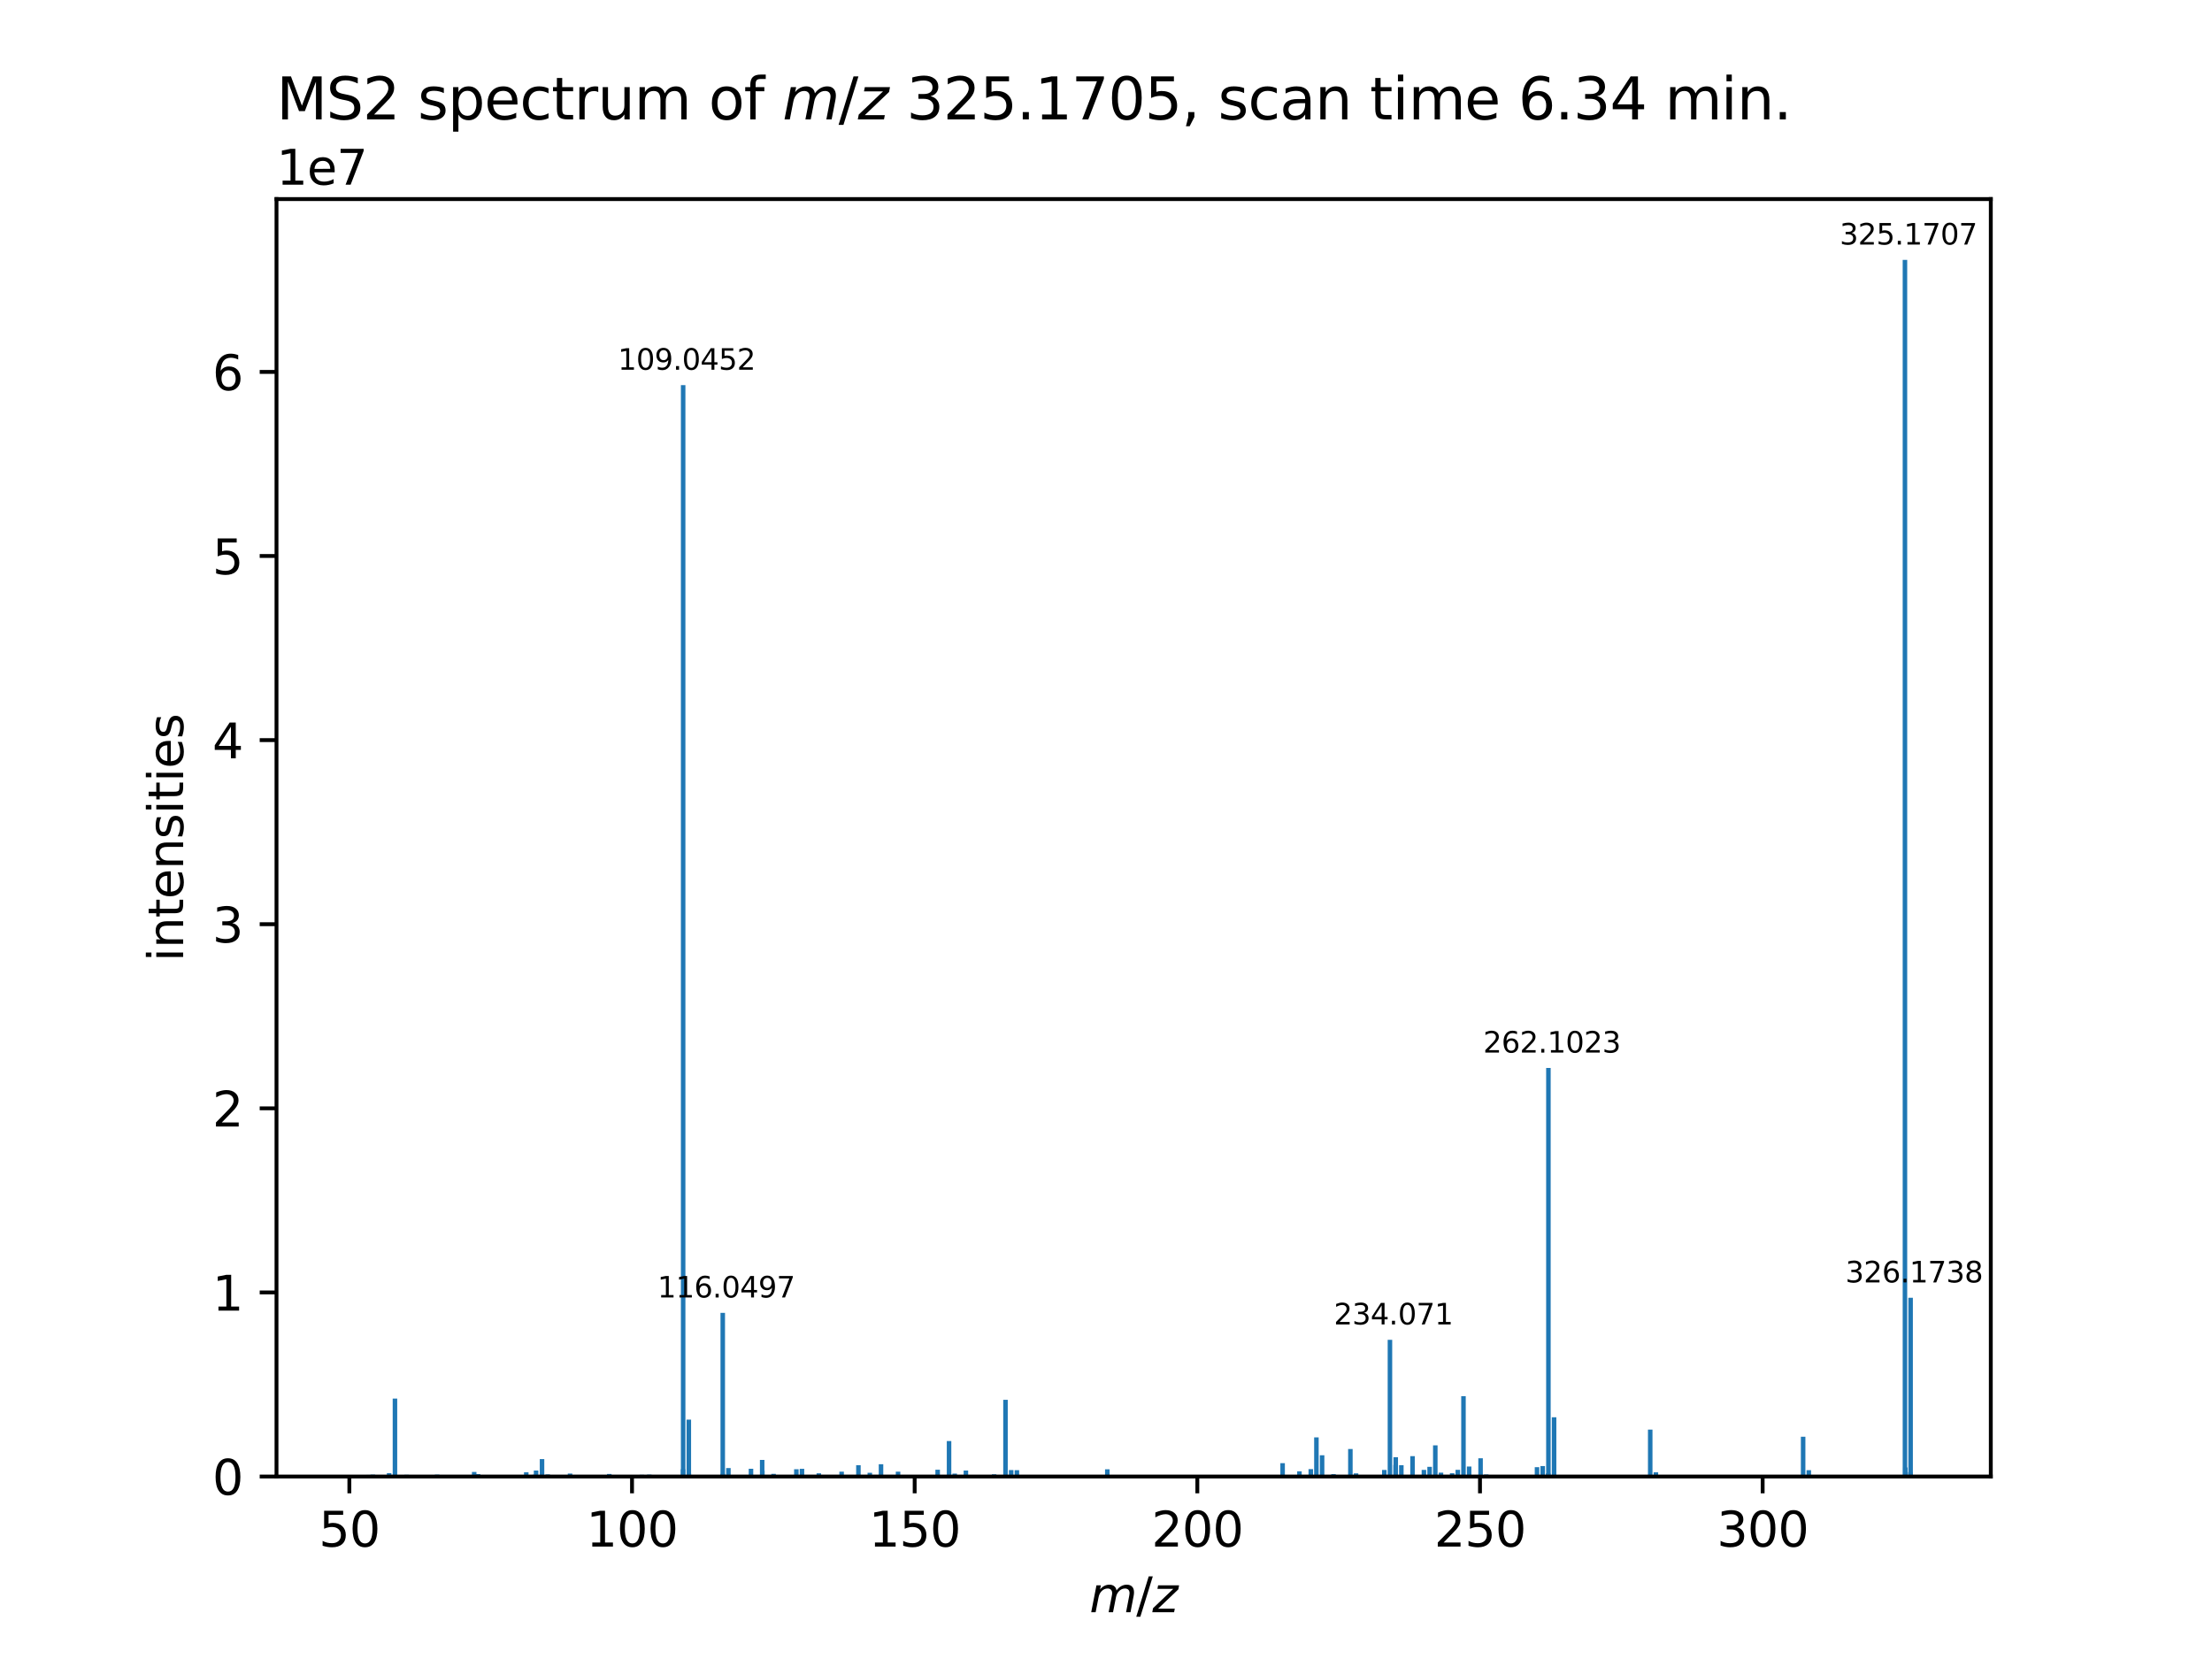 <?xml version="1.0" encoding="utf-8" standalone="no"?>
<!DOCTYPE svg PUBLIC "-//W3C//DTD SVG 1.1//EN"
  "http://www.w3.org/Graphics/SVG/1.1/DTD/svg11.dtd">
<svg xmlns:xlink="http://www.w3.org/1999/xlink" width="460.8pt" height="345.6pt" viewBox="0 0 460.8 345.6" xmlns="http://www.w3.org/2000/svg" version="1.1">
 <defs>
  <style type="text/css">*{stroke-linejoin: round; stroke-linecap: butt}</style>
 </defs>
 <g id="figure_1">
  <g id="patch_1">
   <path d="M 0 345.6 
L 460.8 345.6 
L 460.8 0 
L 0 0 
z
" style="fill: #ffffff"/>
  </g>
  <g id="axes_1">
   <g id="patch_2">
    <path d="M 57.6 307.584 
L 414.72 307.584 
L 414.72 41.472 
L 57.6 41.472 
z
" style="fill: #ffffff"/>
   </g>
   <g id="patch_3">
    <path d="M 73.833 307.584 
L 74.775 307.584 
L 74.775 307.288 
L 73.833 307.288 
z
" clip-path="url(#p35c9cd142b)" style="fill: #1f77b4"/>
   </g>
   <g id="patch_4">
    <path d="M 76.33 307.584 
L 77.272 307.584 
L 77.272 307.25 
L 76.33 307.25 
z
" clip-path="url(#p35c9cd142b)" style="fill: #1f77b4"/>
   </g>
   <g id="patch_5">
    <path d="M 77.2 307.584 
L 78.142 307.584 
L 78.142 307.191 
L 77.2 307.191 
z
" clip-path="url(#p35c9cd142b)" style="fill: #1f77b4"/>
   </g>
   <g id="patch_6">
    <path d="M 80.591 307.584 
L 81.533 307.584 
L 81.533 306.883 
L 80.591 306.883 
z
" clip-path="url(#p35c9cd142b)" style="fill: #1f77b4"/>
   </g>
   <g id="patch_7">
    <path d="M 81.806 307.584 
L 82.748 307.584 
L 82.748 291.343 
L 81.806 291.343 
z
" clip-path="url(#p35c9cd142b)" style="fill: #1f77b4"/>
   </g>
   <g id="patch_8">
    <path d="M 84.224 307.584 
L 85.166 307.584 
L 85.166 307.224 
L 84.224 307.224 
z
" clip-path="url(#p35c9cd142b)" style="fill: #1f77b4"/>
   </g>
   <g id="patch_9">
    <path d="M 90.59 307.584 
L 91.532 307.584 
L 91.532 307.191 
L 90.59 307.191 
z
" clip-path="url(#p35c9cd142b)" style="fill: #1f77b4"/>
   </g>
   <g id="patch_10">
    <path d="M 98.311 307.584 
L 99.253 307.584 
L 99.253 306.629 
L 98.311 306.629 
z
" clip-path="url(#p35c9cd142b)" style="fill: #1f77b4"/>
   </g>
   <g id="patch_11">
    <path d="M 99.125 307.584 
L 100.067 307.584 
L 100.067 307.083 
L 99.125 307.083 
z
" clip-path="url(#p35c9cd142b)" style="fill: #1f77b4"/>
   </g>
   <g id="patch_12">
    <path d="M 109.158 307.584 
L 110.1 307.584 
L 110.1 306.698 
L 109.158 306.698 
z
" clip-path="url(#p35c9cd142b)" style="fill: #1f77b4"/>
   </g>
   <g id="patch_13">
    <path d="M 110.925 307.584 
L 111.867 307.584 
L 111.867 307.21 
L 110.925 307.21 
z
" clip-path="url(#p35c9cd142b)" style="fill: #1f77b4"/>
   </g>
   <g id="patch_14">
    <path d="M 111.204 307.584 
L 112.147 307.584 
L 112.147 306.342 
L 111.204 306.342 
z
" clip-path="url(#p35c9cd142b)" style="fill: #1f77b4"/>
   </g>
   <g id="patch_15">
    <path d="M 112.443 307.584 
L 113.385 307.584 
L 113.385 303.952 
L 112.443 303.952 
z
" clip-path="url(#p35c9cd142b)" style="fill: #1f77b4"/>
   </g>
   <g id="patch_16">
    <path d="M 113.63 307.584 
L 114.572 307.584 
L 114.572 307.153 
L 113.63 307.153 
z
" clip-path="url(#p35c9cd142b)" style="fill: #1f77b4"/>
   </g>
   <g id="patch_17">
    <path d="M 118.281 307.584 
L 119.224 307.584 
L 119.224 306.961 
L 118.281 306.961 
z
" clip-path="url(#p35c9cd142b)" style="fill: #1f77b4"/>
   </g>
   <g id="patch_18">
    <path d="M 126.451 307.584 
L 127.393 307.584 
L 127.393 307.057 
L 126.451 307.057 
z
" clip-path="url(#p35c9cd142b)" style="fill: #1f77b4"/>
   </g>
   <g id="patch_19">
    <path d="M 133.243 307.584 
L 134.185 307.584 
L 134.185 307.223 
L 133.243 307.223 
z
" clip-path="url(#p35c9cd142b)" style="fill: #1f77b4"/>
   </g>
   <g id="patch_20">
    <path d="M 134.787 307.584 
L 135.729 307.584 
L 135.729 307.186 
L 134.787 307.186 
z
" clip-path="url(#p35c9cd142b)" style="fill: #1f77b4"/>
   </g>
   <g id="patch_21">
    <path d="M 141.823 307.584 
L 142.765 307.584 
L 142.765 306.063 
L 141.823 306.063 
z
" clip-path="url(#p35c9cd142b)" style="fill: #1f77b4"/>
   </g>
   <g id="patch_22">
    <path d="M 141.842 307.584 
L 142.784 307.584 
L 142.784 80.226 
L 141.842 80.226 
z
" clip-path="url(#p35c9cd142b)" style="fill: #1f77b4"/>
   </g>
   <g id="patch_23">
    <path d="M 143.023 307.584 
L 143.965 307.584 
L 143.965 295.736 
L 143.023 295.736 
z
" clip-path="url(#p35c9cd142b)" style="fill: #1f77b4"/>
   </g>
   <g id="patch_24">
    <path d="M 143.032 307.584 
L 143.974 307.584 
L 143.974 306.95 
L 143.032 306.95 
z
" clip-path="url(#p35c9cd142b)" style="fill: #1f77b4"/>
   </g>
   <g id="patch_25">
    <path d="M 150.091 307.584 
L 151.033 307.584 
L 151.033 273.493 
L 150.091 273.493 
z
" clip-path="url(#p35c9cd142b)" style="fill: #1f77b4"/>
   </g>
   <g id="patch_26">
    <path d="M 150.101 307.584 
L 151.043 307.584 
L 151.043 307.019 
L 150.101 307.019 
z
" clip-path="url(#p35c9cd142b)" style="fill: #1f77b4"/>
   </g>
   <g id="patch_27">
    <path d="M 151.272 307.584 
L 152.214 307.584 
L 152.214 305.821 
L 151.272 305.821 
z
" clip-path="url(#p35c9cd142b)" style="fill: #1f77b4"/>
   </g>
   <g id="patch_28">
    <path d="M 155.973 307.584 
L 156.916 307.584 
L 156.916 305.971 
L 155.973 305.971 
z
" clip-path="url(#p35c9cd142b)" style="fill: #1f77b4"/>
   </g>
   <g id="patch_29">
    <path d="M 158.304 307.584 
L 159.246 307.584 
L 159.246 304.133 
L 158.304 304.133 
z
" clip-path="url(#p35c9cd142b)" style="fill: #1f77b4"/>
   </g>
   <g id="patch_30">
    <path d="M 158.347 307.584 
L 159.289 307.584 
L 159.289 306.381 
L 158.347 306.381 
z
" clip-path="url(#p35c9cd142b)" style="fill: #1f77b4"/>
   </g>
   <g id="patch_31">
    <path d="M 160.678 307.584 
L 161.62 307.584 
L 161.62 307.024 
L 160.678 307.024 
z
" clip-path="url(#p35c9cd142b)" style="fill: #1f77b4"/>
   </g>
   <g id="patch_32">
    <path d="M 165.424 307.584 
L 166.366 307.584 
L 166.366 306.071 
L 165.424 306.071 
z
" clip-path="url(#p35c9cd142b)" style="fill: #1f77b4"/>
   </g>
   <g id="patch_33">
    <path d="M 166.596 307.584 
L 167.538 307.584 
L 167.538 305.986 
L 166.596 305.986 
z
" clip-path="url(#p35c9cd142b)" style="fill: #1f77b4"/>
   </g>
   <g id="patch_34">
    <path d="M 170.105 307.584 
L 171.047 307.584 
L 171.047 306.92 
L 170.105 306.92 
z
" clip-path="url(#p35c9cd142b)" style="fill: #1f77b4"/>
   </g>
   <g id="patch_35">
    <path d="M 174.853 307.584 
L 175.795 307.584 
L 175.795 306.573 
L 174.853 306.573 
z
" clip-path="url(#p35c9cd142b)" style="fill: #1f77b4"/>
   </g>
   <g id="patch_36">
    <path d="M 178.354 307.584 
L 179.296 307.584 
L 179.296 305.229 
L 178.354 305.229 
z
" clip-path="url(#p35c9cd142b)" style="fill: #1f77b4"/>
   </g>
   <g id="patch_37">
    <path d="M 180.728 307.584 
L 181.67 307.584 
L 181.67 306.802 
L 180.728 306.802 
z
" clip-path="url(#p35c9cd142b)" style="fill: #1f77b4"/>
   </g>
   <g id="patch_38">
    <path d="M 183.059 307.584 
L 184.001 307.584 
L 184.001 305.019 
L 183.059 305.019 
z
" clip-path="url(#p35c9cd142b)" style="fill: #1f77b4"/>
   </g>
   <g id="patch_39">
    <path d="M 186.61 307.584 
L 187.552 307.584 
L 187.552 306.578 
L 186.61 306.578 
z
" clip-path="url(#p35c9cd142b)" style="fill: #1f77b4"/>
   </g>
   <g id="patch_40">
    <path d="M 194.86 307.584 
L 195.802 307.584 
L 195.802 306.172 
L 194.86 306.172 
z
" clip-path="url(#p35c9cd142b)" style="fill: #1f77b4"/>
   </g>
   <g id="patch_41">
    <path d="M 197.233 307.584 
L 198.176 307.584 
L 198.176 300.2 
L 197.233 300.2 
z
" clip-path="url(#p35c9cd142b)" style="fill: #1f77b4"/>
   </g>
   <g id="patch_42">
    <path d="M 198.415 307.584 
L 199.357 307.584 
L 199.357 306.984 
L 198.415 306.984 
z
" clip-path="url(#p35c9cd142b)" style="fill: #1f77b4"/>
   </g>
   <g id="patch_43">
    <path d="M 200.743 307.584 
L 201.685 307.584 
L 201.685 306.343 
L 200.743 306.343 
z
" clip-path="url(#p35c9cd142b)" style="fill: #1f77b4"/>
   </g>
   <g id="patch_44">
    <path d="M 206.621 307.584 
L 207.563 307.584 
L 207.563 307.129 
L 206.621 307.129 
z
" clip-path="url(#p35c9cd142b)" style="fill: #1f77b4"/>
   </g>
   <g id="patch_45">
    <path d="M 208.992 307.584 
L 209.934 307.584 
L 209.934 291.608 
L 208.992 291.608 
z
" clip-path="url(#p35c9cd142b)" style="fill: #1f77b4"/>
   </g>
   <g id="patch_46">
    <path d="M 210.173 307.584 
L 211.115 307.584 
L 211.115 306.238 
L 210.173 306.238 
z
" clip-path="url(#p35c9cd142b)" style="fill: #1f77b4"/>
   </g>
   <g id="patch_47">
    <path d="M 211.366 307.584 
L 212.308 307.584 
L 212.308 306.269 
L 211.366 306.269 
z
" clip-path="url(#p35c9cd142b)" style="fill: #1f77b4"/>
   </g>
   <g id="patch_48">
    <path d="M 230.202 307.584 
L 231.144 307.584 
L 231.144 306.087 
L 230.202 306.087 
z
" clip-path="url(#p35c9cd142b)" style="fill: #1f77b4"/>
   </g>
   <g id="patch_49">
    <path d="M 266.721 307.584 
L 267.663 307.584 
L 267.663 304.806 
L 266.721 304.806 
z
" clip-path="url(#p35c9cd142b)" style="fill: #1f77b4"/>
   </g>
   <g id="patch_50">
    <path d="M 270.224 307.584 
L 271.166 307.584 
L 271.166 306.5 
L 270.224 306.5 
z
" clip-path="url(#p35c9cd142b)" style="fill: #1f77b4"/>
   </g>
   <g id="patch_51">
    <path d="M 272.589 307.584 
L 273.531 307.584 
L 273.531 306.044 
L 272.589 306.044 
z
" clip-path="url(#p35c9cd142b)" style="fill: #1f77b4"/>
   </g>
   <g id="patch_52">
    <path d="M 273.76 307.584 
L 274.702 307.584 
L 274.702 299.431 
L 273.76 299.431 
z
" clip-path="url(#p35c9cd142b)" style="fill: #1f77b4"/>
   </g>
   <g id="patch_53">
    <path d="M 274.947 307.584 
L 275.889 307.584 
L 275.889 303.16 
L 274.947 303.16 
z
" clip-path="url(#p35c9cd142b)" style="fill: #1f77b4"/>
   </g>
   <g id="patch_54">
    <path d="M 277.321 307.584 
L 278.263 307.584 
L 278.263 307.087 
L 277.321 307.087 
z
" clip-path="url(#p35c9cd142b)" style="fill: #1f77b4"/>
   </g>
   <g id="patch_55">
    <path d="M 280.838 307.584 
L 281.78 307.584 
L 281.78 301.857 
L 280.838 301.857 
z
" clip-path="url(#p35c9cd142b)" style="fill: #1f77b4"/>
   </g>
   <g id="patch_56">
    <path d="M 282.019 307.584 
L 282.961 307.584 
L 282.961 306.93 
L 282.019 306.93 
z
" clip-path="url(#p35c9cd142b)" style="fill: #1f77b4"/>
   </g>
   <g id="patch_57">
    <path d="M 287.907 307.584 
L 288.849 307.584 
L 288.849 306.217 
L 287.907 306.217 
z
" clip-path="url(#p35c9cd142b)" style="fill: #1f77b4"/>
   </g>
   <g id="patch_58">
    <path d="M 289.079 307.584 
L 290.022 307.584 
L 290.022 279.106 
L 289.079 279.106 
z
" clip-path="url(#p35c9cd142b)" style="fill: #1f77b4"/>
   </g>
   <g id="patch_59">
    <path d="M 290.261 307.584 
L 291.203 307.584 
L 291.203 305.174 
L 290.261 305.174 
z
" clip-path="url(#p35c9cd142b)" style="fill: #1f77b4"/>
   </g>
   <g id="patch_60">
    <path d="M 290.285 307.584 
L 291.227 307.584 
L 291.227 303.562 
L 290.285 303.562 
z
" clip-path="url(#p35c9cd142b)" style="fill: #1f77b4"/>
   </g>
   <g id="patch_61">
    <path d="M 291.454 307.584 
L 292.396 307.584 
L 292.396 305.239 
L 291.454 305.239 
z
" clip-path="url(#p35c9cd142b)" style="fill: #1f77b4"/>
   </g>
   <g id="patch_62">
    <path d="M 293.784 307.584 
L 294.726 307.584 
L 294.726 303.339 
L 293.784 303.339 
z
" clip-path="url(#p35c9cd142b)" style="fill: #1f77b4"/>
   </g>
   <g id="patch_63">
    <path d="M 296.156 307.584 
L 297.099 307.584 
L 297.099 306.21 
L 296.156 306.21 
z
" clip-path="url(#p35c9cd142b)" style="fill: #1f77b4"/>
   </g>
   <g id="patch_64">
    <path d="M 297.343 307.584 
L 298.285 307.584 
L 298.285 305.571 
L 297.343 305.571 
z
" clip-path="url(#p35c9cd142b)" style="fill: #1f77b4"/>
   </g>
   <g id="patch_65">
    <path d="M 298.53 307.584 
L 299.472 307.584 
L 299.472 301.089 
L 298.53 301.089 
z
" clip-path="url(#p35c9cd142b)" style="fill: #1f77b4"/>
   </g>
   <g id="patch_66">
    <path d="M 299.712 307.584 
L 300.654 307.584 
L 300.654 306.785 
L 299.712 306.785 
z
" clip-path="url(#p35c9cd142b)" style="fill: #1f77b4"/>
   </g>
   <g id="patch_67">
    <path d="M 302.04 307.584 
L 302.982 307.584 
L 302.982 306.904 
L 302.04 306.904 
z
" clip-path="url(#p35c9cd142b)" style="fill: #1f77b4"/>
   </g>
   <g id="patch_68">
    <path d="M 303.213 307.584 
L 304.155 307.584 
L 304.155 306.192 
L 303.213 306.192 
z
" clip-path="url(#p35c9cd142b)" style="fill: #1f77b4"/>
   </g>
   <g id="patch_69">
    <path d="M 304.398 307.584 
L 305.34 307.584 
L 305.34 290.85 
L 304.398 290.85 
z
" clip-path="url(#p35c9cd142b)" style="fill: #1f77b4"/>
   </g>
   <g id="patch_70">
    <path d="M 305.579 307.584 
L 306.522 307.584 
L 306.522 305.5 
L 305.579 305.5 
z
" clip-path="url(#p35c9cd142b)" style="fill: #1f77b4"/>
   </g>
   <g id="patch_71">
    <path d="M 307.959 307.584 
L 308.901 307.584 
L 308.901 303.788 
L 307.959 303.788 
z
" clip-path="url(#p35c9cd142b)" style="fill: #1f77b4"/>
   </g>
   <g id="patch_72">
    <path d="M 309.142 307.584 
L 310.084 307.584 
L 310.084 307.159 
L 309.142 307.159 
z
" clip-path="url(#p35c9cd142b)" style="fill: #1f77b4"/>
   </g>
   <g id="patch_73">
    <path d="M 319.717 307.584 
L 320.659 307.584 
L 320.659 305.639 
L 319.717 305.639 
z
" clip-path="url(#p35c9cd142b)" style="fill: #1f77b4"/>
   </g>
   <g id="patch_74">
    <path d="M 320.904 307.584 
L 321.846 307.584 
L 321.846 305.403 
L 320.904 305.403 
z
" clip-path="url(#p35c9cd142b)" style="fill: #1f77b4"/>
   </g>
   <g id="patch_75">
    <path d="M 322.055 307.584 
L 322.997 307.584 
L 322.997 306.913 
L 322.055 306.913 
z
" clip-path="url(#p35c9cd142b)" style="fill: #1f77b4"/>
   </g>
   <g id="patch_76">
    <path d="M 322.091 307.584 
L 323.033 307.584 
L 323.033 222.477 
L 322.091 222.477 
z
" clip-path="url(#p35c9cd142b)" style="fill: #1f77b4"/>
   </g>
   <g id="patch_77">
    <path d="M 323.272 307.584 
L 324.215 307.584 
L 324.215 295.239 
L 323.272 295.239 
z
" clip-path="url(#p35c9cd142b)" style="fill: #1f77b4"/>
   </g>
   <g id="patch_78">
    <path d="M 343.301 307.584 
L 344.243 307.584 
L 344.243 297.814 
L 343.301 297.814 
z
" clip-path="url(#p35c9cd142b)" style="fill: #1f77b4"/>
   </g>
   <g id="patch_79">
    <path d="M 344.482 307.584 
L 345.425 307.584 
L 345.425 306.707 
L 344.482 306.707 
z
" clip-path="url(#p35c9cd142b)" style="fill: #1f77b4"/>
   </g>
   <g id="patch_80">
    <path d="M 375.153 307.584 
L 376.096 307.584 
L 376.096 299.299 
L 375.153 299.299 
z
" clip-path="url(#p35c9cd142b)" style="fill: #1f77b4"/>
   </g>
   <g id="patch_81">
    <path d="M 376.333 307.584 
L 377.275 307.584 
L 377.275 306.261 
L 376.333 306.261 
z
" clip-path="url(#p35c9cd142b)" style="fill: #1f77b4"/>
   </g>
   <g id="patch_82">
    <path d="M 396.364 307.584 
L 397.306 307.584 
L 397.306 54.144 
L 396.364 54.144 
z
" clip-path="url(#p35c9cd142b)" style="fill: #1f77b4"/>
   </g>
   <g id="patch_83">
    <path d="M 396.457 307.584 
L 397.399 307.584 
L 397.399 305.698 
L 396.457 305.698 
z
" clip-path="url(#p35c9cd142b)" style="fill: #1f77b4"/>
   </g>
   <g id="patch_84">
    <path d="M 397.497 307.584 
L 398.44 307.584 
L 398.44 306.666 
L 397.497 306.666 
z
" clip-path="url(#p35c9cd142b)" style="fill: #1f77b4"/>
   </g>
   <g id="patch_85">
    <path d="M 397.545 307.584 
L 398.487 307.584 
L 398.487 270.354 
L 397.545 270.354 
z
" clip-path="url(#p35c9cd142b)" style="fill: #1f77b4"/>
   </g>
   <g id="matplotlib.axis_1">
    <g id="xtick_1">
     <g id="line2d_1">
      <defs>
       <path id="m1e14738507" d="M 0 0 
L 0 3.5 
" style="stroke: #000000; stroke-width: 0.8"/>
      </defs>
      <g>
       <use xlink:href="#m1e14738507" x="72.778" y="307.584" style="stroke: #000000; stroke-width: 0.8"/>
      </g>
     </g>
     <g id="text_1">
      <!-- 50 -->
      <g transform="translate(66.415 322.182) scale(0.1 -0.1)">
       <defs>
        <path id="DejaVuSans-35" d="M 691 4666 
L 3169 4666 
L 3169 4134 
L 1269 4134 
L 1269 2991 
Q 1406 3038 1543 3061 
Q 1681 3084 1819 3084 
Q 2600 3084 3056 2656 
Q 3513 2228 3513 1497 
Q 3513 744 3044 326 
Q 2575 -91 1722 -91 
Q 1428 -91 1123 -41 
Q 819 9 494 109 
L 494 744 
Q 775 591 1075 516 
Q 1375 441 1709 441 
Q 2250 441 2565 725 
Q 2881 1009 2881 1497 
Q 2881 1984 2565 2268 
Q 2250 2553 1709 2553 
Q 1456 2553 1204 2497 
Q 953 2441 691 2322 
L 691 4666 
z
" transform="scale(0.016)"/>
        <path id="DejaVuSans-30" d="M 2034 4250 
Q 1547 4250 1301 3770 
Q 1056 3291 1056 2328 
Q 1056 1369 1301 889 
Q 1547 409 2034 409 
Q 2525 409 2770 889 
Q 3016 1369 3016 2328 
Q 3016 3291 2770 3770 
Q 2525 4250 2034 4250 
z
M 2034 4750 
Q 2819 4750 3233 4129 
Q 3647 3509 3647 2328 
Q 3647 1150 3233 529 
Q 2819 -91 2034 -91 
Q 1250 -91 836 529 
Q 422 1150 422 2328 
Q 422 3509 836 4129 
Q 1250 4750 2034 4750 
z
" transform="scale(0.016)"/>
       </defs>
       <use xlink:href="#DejaVuSans-35"/>
       <use xlink:href="#DejaVuSans-30" x="63.623"/>
      </g>
     </g>
    </g>
    <g id="xtick_2">
     <g id="line2d_2">
      <g>
       <use xlink:href="#m1e14738507" x="131.661" y="307.584" style="stroke: #000000; stroke-width: 0.8"/>
      </g>
     </g>
     <g id="text_2">
      <!-- 100 -->
      <g transform="translate(122.117 322.182) scale(0.1 -0.1)">
       <defs>
        <path id="DejaVuSans-31" d="M 794 531 
L 1825 531 
L 1825 4091 
L 703 3866 
L 703 4441 
L 1819 4666 
L 2450 4666 
L 2450 531 
L 3481 531 
L 3481 0 
L 794 0 
L 794 531 
z
" transform="scale(0.016)"/>
       </defs>
       <use xlink:href="#DejaVuSans-31"/>
       <use xlink:href="#DejaVuSans-30" x="63.623"/>
       <use xlink:href="#DejaVuSans-30" x="127.246"/>
      </g>
     </g>
    </g>
    <g id="xtick_3">
     <g id="line2d_3">
      <g>
       <use xlink:href="#m1e14738507" x="190.543" y="307.584" style="stroke: #000000; stroke-width: 0.8"/>
      </g>
     </g>
     <g id="text_3">
      <!-- 150 -->
      <g transform="translate(181 322.182) scale(0.1 -0.1)">
       <use xlink:href="#DejaVuSans-31"/>
       <use xlink:href="#DejaVuSans-35" x="63.623"/>
       <use xlink:href="#DejaVuSans-30" x="127.246"/>
      </g>
     </g>
    </g>
    <g id="xtick_4">
     <g id="line2d_4">
      <g>
       <use xlink:href="#m1e14738507" x="249.426" y="307.584" style="stroke: #000000; stroke-width: 0.8"/>
      </g>
     </g>
     <g id="text_4">
      <!-- 200 -->
      <g transform="translate(239.883 322.182) scale(0.1 -0.1)">
       <defs>
        <path id="DejaVuSans-32" d="M 1228 531 
L 3431 531 
L 3431 0 
L 469 0 
L 469 531 
Q 828 903 1448 1529 
Q 2069 2156 2228 2338 
Q 2531 2678 2651 2914 
Q 2772 3150 2772 3378 
Q 2772 3750 2511 3984 
Q 2250 4219 1831 4219 
Q 1534 4219 1204 4116 
Q 875 4013 500 3803 
L 500 4441 
Q 881 4594 1212 4672 
Q 1544 4750 1819 4750 
Q 2544 4750 2975 4387 
Q 3406 4025 3406 3419 
Q 3406 3131 3298 2873 
Q 3191 2616 2906 2266 
Q 2828 2175 2409 1742 
Q 1991 1309 1228 531 
z
" transform="scale(0.016)"/>
       </defs>
       <use xlink:href="#DejaVuSans-32"/>
       <use xlink:href="#DejaVuSans-30" x="63.623"/>
       <use xlink:href="#DejaVuSans-30" x="127.246"/>
      </g>
     </g>
    </g>
    <g id="xtick_5">
     <g id="line2d_5">
      <g>
       <use xlink:href="#m1e14738507" x="308.309" y="307.584" style="stroke: #000000; stroke-width: 0.8"/>
      </g>
     </g>
     <g id="text_5">
      <!-- 250 -->
      <g transform="translate(298.766 322.182) scale(0.1 -0.1)">
       <use xlink:href="#DejaVuSans-32"/>
       <use xlink:href="#DejaVuSans-35" x="63.623"/>
       <use xlink:href="#DejaVuSans-30" x="127.246"/>
      </g>
     </g>
    </g>
    <g id="xtick_6">
     <g id="line2d_6">
      <g>
       <use xlink:href="#m1e14738507" x="367.192" y="307.584" style="stroke: #000000; stroke-width: 0.8"/>
      </g>
     </g>
     <g id="text_6">
      <!-- 300 -->
      <g transform="translate(357.649 322.182) scale(0.1 -0.1)">
       <defs>
        <path id="DejaVuSans-33" d="M 2597 2516 
Q 3050 2419 3304 2112 
Q 3559 1806 3559 1356 
Q 3559 666 3084 287 
Q 2609 -91 1734 -91 
Q 1441 -91 1130 -33 
Q 819 25 488 141 
L 488 750 
Q 750 597 1062 519 
Q 1375 441 1716 441 
Q 2309 441 2620 675 
Q 2931 909 2931 1356 
Q 2931 1769 2642 2001 
Q 2353 2234 1838 2234 
L 1294 2234 
L 1294 2753 
L 1863 2753 
Q 2328 2753 2575 2939 
Q 2822 3125 2822 3475 
Q 2822 3834 2567 4026 
Q 2313 4219 1838 4219 
Q 1578 4219 1281 4162 
Q 984 4106 628 3988 
L 628 4550 
Q 988 4650 1302 4700 
Q 1616 4750 1894 4750 
Q 2613 4750 3031 4423 
Q 3450 4097 3450 3541 
Q 3450 3153 3228 2886 
Q 3006 2619 2597 2516 
z
" transform="scale(0.016)"/>
       </defs>
       <use xlink:href="#DejaVuSans-33"/>
       <use xlink:href="#DejaVuSans-30" x="63.623"/>
       <use xlink:href="#DejaVuSans-30" x="127.246"/>
      </g>
     </g>
    </g>
    <g id="text_7">
     <!-- ${m/z}$ -->
     <g transform="translate(226.96 335.861) scale(0.1 -0.1)">
      <defs>
       <path id="DejaVuSans-Oblique-6d" d="M 5747 2113 
L 5338 0 
L 4763 0 
L 5166 2094 
Q 5191 2228 5203 2325 
Q 5216 2422 5216 2491 
Q 5216 2772 5059 2928 
Q 4903 3084 4622 3084 
Q 4203 3084 3875 2770 
Q 3547 2456 3450 1953 
L 3066 0 
L 2491 0 
L 2900 2094 
Q 2925 2209 2937 2307 
Q 2950 2406 2950 2484 
Q 2950 2769 2794 2926 
Q 2638 3084 2363 3084 
Q 1938 3084 1609 2770 
Q 1281 2456 1184 1953 
L 800 0 
L 225 0 
L 909 3500 
L 1484 3500 
L 1375 2956 
Q 1609 3263 1923 3423 
Q 2238 3584 2597 3584 
Q 2978 3584 3223 3384 
Q 3469 3184 3519 2828 
Q 3781 3197 4126 3390 
Q 4472 3584 4856 3584 
Q 5306 3584 5551 3325 
Q 5797 3066 5797 2591 
Q 5797 2488 5784 2364 
Q 5772 2241 5747 2113 
z
" transform="scale(0.016)"/>
       <path id="DejaVuSans-2f" d="M 1625 4666 
L 2156 4666 
L 531 -594 
L 0 -594 
L 1625 4666 
z
" transform="scale(0.016)"/>
       <path id="DejaVuSans-Oblique-7a" d="M 744 3500 
L 3475 3500 
L 3372 2975 
L 738 459 
L 2913 459 
L 2822 0 
L -19 0 
L 84 525 
L 2719 3041 
L 653 3041 
L 744 3500 
z
" transform="scale(0.016)"/>
      </defs>
      <use xlink:href="#DejaVuSans-Oblique-6d" transform="translate(0 0.094)"/>
      <use xlink:href="#DejaVuSans-2f" transform="translate(97.412 0.094)"/>
      <use xlink:href="#DejaVuSans-Oblique-7a" transform="translate(131.104 0.094)"/>
     </g>
    </g>
   </g>
   <g id="matplotlib.axis_2">
    <g id="ytick_1">
     <g id="line2d_7">
      <defs>
       <path id="m09fd0cf79a" d="M 0 0 
L -3.5 0 
" style="stroke: #000000; stroke-width: 0.8"/>
      </defs>
      <g>
       <use xlink:href="#m09fd0cf79a" x="57.6" y="307.584" style="stroke: #000000; stroke-width: 0.8"/>
      </g>
     </g>
     <g id="text_8">
      <!-- 0 -->
      <g transform="translate(44.237 311.383) scale(0.1 -0.1)">
       <use xlink:href="#DejaVuSans-30"/>
      </g>
     </g>
    </g>
    <g id="ytick_2">
     <g id="line2d_8">
      <g>
       <use xlink:href="#m09fd0cf79a" x="57.6" y="269.232" style="stroke: #000000; stroke-width: 0.8"/>
      </g>
     </g>
     <g id="text_9">
      <!-- 1 -->
      <g transform="translate(44.237 273.032) scale(0.1 -0.1)">
       <use xlink:href="#DejaVuSans-31"/>
      </g>
     </g>
    </g>
    <g id="ytick_3">
     <g id="line2d_9">
      <g>
       <use xlink:href="#m09fd0cf79a" x="57.6" y="230.881" style="stroke: #000000; stroke-width: 0.8"/>
      </g>
     </g>
     <g id="text_10">
      <!-- 2 -->
      <g transform="translate(44.237 234.68) scale(0.1 -0.1)">
       <use xlink:href="#DejaVuSans-32"/>
      </g>
     </g>
    </g>
    <g id="ytick_4">
     <g id="line2d_10">
      <g>
       <use xlink:href="#m09fd0cf79a" x="57.6" y="192.529" style="stroke: #000000; stroke-width: 0.8"/>
      </g>
     </g>
     <g id="text_11">
      <!-- 3 -->
      <g transform="translate(44.237 196.328) scale(0.1 -0.1)">
       <use xlink:href="#DejaVuSans-33"/>
      </g>
     </g>
    </g>
    <g id="ytick_5">
     <g id="line2d_11">
      <g>
       <use xlink:href="#m09fd0cf79a" x="57.6" y="154.178" style="stroke: #000000; stroke-width: 0.8"/>
      </g>
     </g>
     <g id="text_12">
      <!-- 4 -->
      <g transform="translate(44.237 157.977) scale(0.1 -0.1)">
       <defs>
        <path id="DejaVuSans-34" d="M 2419 4116 
L 825 1625 
L 2419 1625 
L 2419 4116 
z
M 2253 4666 
L 3047 4666 
L 3047 1625 
L 3713 1625 
L 3713 1100 
L 3047 1100 
L 3047 0 
L 2419 0 
L 2419 1100 
L 313 1100 
L 313 1709 
L 2253 4666 
z
" transform="scale(0.016)"/>
       </defs>
       <use xlink:href="#DejaVuSans-34"/>
      </g>
     </g>
    </g>
    <g id="ytick_6">
     <g id="line2d_12">
      <g>
       <use xlink:href="#m09fd0cf79a" x="57.6" y="115.826" style="stroke: #000000; stroke-width: 0.8"/>
      </g>
     </g>
     <g id="text_13">
      <!-- 5 -->
      <g transform="translate(44.237 119.625) scale(0.1 -0.1)">
       <use xlink:href="#DejaVuSans-35"/>
      </g>
     </g>
    </g>
    <g id="ytick_7">
     <g id="line2d_13">
      <g>
       <use xlink:href="#m09fd0cf79a" x="57.6" y="77.475" style="stroke: #000000; stroke-width: 0.8"/>
      </g>
     </g>
     <g id="text_14">
      <!-- 6 -->
      <g transform="translate(44.237 81.274) scale(0.1 -0.1)">
       <defs>
        <path id="DejaVuSans-36" d="M 2113 2584 
Q 1688 2584 1439 2293 
Q 1191 2003 1191 1497 
Q 1191 994 1439 701 
Q 1688 409 2113 409 
Q 2538 409 2786 701 
Q 3034 994 3034 1497 
Q 3034 2003 2786 2293 
Q 2538 2584 2113 2584 
z
M 3366 4563 
L 3366 3988 
Q 3128 4100 2886 4159 
Q 2644 4219 2406 4219 
Q 1781 4219 1451 3797 
Q 1122 3375 1075 2522 
Q 1259 2794 1537 2939 
Q 1816 3084 2150 3084 
Q 2853 3084 3261 2657 
Q 3669 2231 3669 1497 
Q 3669 778 3244 343 
Q 2819 -91 2113 -91 
Q 1303 -91 875 529 
Q 447 1150 447 2328 
Q 447 3434 972 4092 
Q 1497 4750 2381 4750 
Q 2619 4750 2861 4703 
Q 3103 4656 3366 4563 
z
" transform="scale(0.016)"/>
       </defs>
       <use xlink:href="#DejaVuSans-36"/>
      </g>
     </g>
    </g>
    <g id="text_15">
     <!-- intensities -->
     <g transform="translate(38.158 200.315) rotate(-90) scale(0.1 -0.1)">
      <defs>
       <path id="DejaVuSans-69" d="M 603 3500 
L 1178 3500 
L 1178 0 
L 603 0 
L 603 3500 
z
M 603 4863 
L 1178 4863 
L 1178 4134 
L 603 4134 
L 603 4863 
z
" transform="scale(0.016)"/>
       <path id="DejaVuSans-6e" d="M 3513 2113 
L 3513 0 
L 2938 0 
L 2938 2094 
Q 2938 2591 2744 2837 
Q 2550 3084 2163 3084 
Q 1697 3084 1428 2787 
Q 1159 2491 1159 1978 
L 1159 0 
L 581 0 
L 581 3500 
L 1159 3500 
L 1159 2956 
Q 1366 3272 1645 3428 
Q 1925 3584 2291 3584 
Q 2894 3584 3203 3211 
Q 3513 2838 3513 2113 
z
" transform="scale(0.016)"/>
       <path id="DejaVuSans-74" d="M 1172 4494 
L 1172 3500 
L 2356 3500 
L 2356 3053 
L 1172 3053 
L 1172 1153 
Q 1172 725 1289 603 
Q 1406 481 1766 481 
L 2356 481 
L 2356 0 
L 1766 0 
Q 1100 0 847 248 
Q 594 497 594 1153 
L 594 3053 
L 172 3053 
L 172 3500 
L 594 3500 
L 594 4494 
L 1172 4494 
z
" transform="scale(0.016)"/>
       <path id="DejaVuSans-65" d="M 3597 1894 
L 3597 1613 
L 953 1613 
Q 991 1019 1311 708 
Q 1631 397 2203 397 
Q 2534 397 2845 478 
Q 3156 559 3463 722 
L 3463 178 
Q 3153 47 2828 -22 
Q 2503 -91 2169 -91 
Q 1331 -91 842 396 
Q 353 884 353 1716 
Q 353 2575 817 3079 
Q 1281 3584 2069 3584 
Q 2775 3584 3186 3129 
Q 3597 2675 3597 1894 
z
M 3022 2063 
Q 3016 2534 2758 2815 
Q 2500 3097 2075 3097 
Q 1594 3097 1305 2825 
Q 1016 2553 972 2059 
L 3022 2063 
z
" transform="scale(0.016)"/>
       <path id="DejaVuSans-73" d="M 2834 3397 
L 2834 2853 
Q 2591 2978 2328 3040 
Q 2066 3103 1784 3103 
Q 1356 3103 1142 2972 
Q 928 2841 928 2578 
Q 928 2378 1081 2264 
Q 1234 2150 1697 2047 
L 1894 2003 
Q 2506 1872 2764 1633 
Q 3022 1394 3022 966 
Q 3022 478 2636 193 
Q 2250 -91 1575 -91 
Q 1294 -91 989 -36 
Q 684 19 347 128 
L 347 722 
Q 666 556 975 473 
Q 1284 391 1588 391 
Q 1994 391 2212 530 
Q 2431 669 2431 922 
Q 2431 1156 2273 1281 
Q 2116 1406 1581 1522 
L 1381 1569 
Q 847 1681 609 1914 
Q 372 2147 372 2553 
Q 372 3047 722 3315 
Q 1072 3584 1716 3584 
Q 2034 3584 2315 3537 
Q 2597 3491 2834 3397 
z
" transform="scale(0.016)"/>
      </defs>
      <use xlink:href="#DejaVuSans-69"/>
      <use xlink:href="#DejaVuSans-6e" x="27.783"/>
      <use xlink:href="#DejaVuSans-74" x="91.162"/>
      <use xlink:href="#DejaVuSans-65" x="130.371"/>
      <use xlink:href="#DejaVuSans-6e" x="191.895"/>
      <use xlink:href="#DejaVuSans-73" x="255.273"/>
      <use xlink:href="#DejaVuSans-69" x="307.373"/>
      <use xlink:href="#DejaVuSans-74" x="335.156"/>
      <use xlink:href="#DejaVuSans-69" x="374.365"/>
      <use xlink:href="#DejaVuSans-65" x="402.148"/>
      <use xlink:href="#DejaVuSans-73" x="463.672"/>
     </g>
    </g>
    <g id="text_16">
     <!-- 1e7 -->
     <g transform="translate(57.6 38.472) scale(0.1 -0.1)">
      <defs>
       <path id="DejaVuSans-37" d="M 525 4666 
L 3525 4666 
L 3525 4397 
L 1831 0 
L 1172 0 
L 2766 4134 
L 525 4134 
L 525 4666 
z
" transform="scale(0.016)"/>
      </defs>
      <use xlink:href="#DejaVuSans-31"/>
      <use xlink:href="#DejaVuSans-65" x="63.623"/>
      <use xlink:href="#DejaVuSans-37" x="125.146"/>
     </g>
    </g>
   </g>
   <g id="patch_86">
    <path d="M 57.6 307.584 
L 57.6 41.472 
" style="fill: none; stroke: #000000; stroke-width: 0.8; stroke-linejoin: miter; stroke-linecap: square"/>
   </g>
   <g id="patch_87">
    <path d="M 414.72 307.584 
L 414.72 41.472 
" style="fill: none; stroke: #000000; stroke-width: 0.8; stroke-linejoin: miter; stroke-linecap: square"/>
   </g>
   <g id="patch_88">
    <path d="M 57.6 307.584 
L 414.72 307.584 
" style="fill: none; stroke: #000000; stroke-width: 0.8; stroke-linejoin: miter; stroke-linecap: square"/>
   </g>
   <g id="patch_89">
    <path d="M 57.6 41.472 
L 414.72 41.472 
" style="fill: none; stroke: #000000; stroke-width: 0.8; stroke-linejoin: miter; stroke-linecap: square"/>
   </g>
   <g id="text_17">
    <!-- 109.0452 -->
    <g transform="translate(128.718 77.021) scale(0.06 -0.06)">
     <defs>
      <path id="DejaVuSans-39" d="M 703 97 
L 703 672 
Q 941 559 1184 500 
Q 1428 441 1663 441 
Q 2288 441 2617 861 
Q 2947 1281 2994 2138 
Q 2813 1869 2534 1725 
Q 2256 1581 1919 1581 
Q 1219 1581 811 2004 
Q 403 2428 403 3163 
Q 403 3881 828 4315 
Q 1253 4750 1959 4750 
Q 2769 4750 3195 4129 
Q 3622 3509 3622 2328 
Q 3622 1225 3098 567 
Q 2575 -91 1691 -91 
Q 1453 -91 1209 -44 
Q 966 3 703 97 
z
M 1959 2075 
Q 2384 2075 2632 2365 
Q 2881 2656 2881 3163 
Q 2881 3666 2632 3958 
Q 2384 4250 1959 4250 
Q 1534 4250 1286 3958 
Q 1038 3666 1038 3163 
Q 1038 2656 1286 2365 
Q 1534 2075 1959 2075 
z
" transform="scale(0.016)"/>
      <path id="DejaVuSans-2e" d="M 684 794 
L 1344 794 
L 1344 0 
L 684 0 
L 684 794 
z
" transform="scale(0.016)"/>
     </defs>
     <use xlink:href="#DejaVuSans-31"/>
     <use xlink:href="#DejaVuSans-30" x="63.623"/>
     <use xlink:href="#DejaVuSans-39" x="127.246"/>
     <use xlink:href="#DejaVuSans-2e" x="190.869"/>
     <use xlink:href="#DejaVuSans-30" x="222.656"/>
     <use xlink:href="#DejaVuSans-34" x="286.279"/>
     <use xlink:href="#DejaVuSans-35" x="349.902"/>
     <use xlink:href="#DejaVuSans-32" x="413.525"/>
    </g>
   </g>
   <g id="text_18">
    <!-- 116.0497 -->
    <g transform="translate(136.967 270.289) scale(0.06 -0.06)">
     <use xlink:href="#DejaVuSans-31"/>
     <use xlink:href="#DejaVuSans-31" x="63.623"/>
     <use xlink:href="#DejaVuSans-36" x="127.246"/>
     <use xlink:href="#DejaVuSans-2e" x="190.869"/>
     <use xlink:href="#DejaVuSans-30" x="222.656"/>
     <use xlink:href="#DejaVuSans-34" x="286.279"/>
     <use xlink:href="#DejaVuSans-39" x="349.902"/>
     <use xlink:href="#DejaVuSans-37" x="413.525"/>
    </g>
   </g>
   <g id="text_19">
    <!-- 234.071 -->
    <g transform="translate(277.865 275.901) scale(0.06 -0.06)">
     <use xlink:href="#DejaVuSans-32"/>
     <use xlink:href="#DejaVuSans-33" x="63.623"/>
     <use xlink:href="#DejaVuSans-34" x="127.246"/>
     <use xlink:href="#DejaVuSans-2e" x="190.869"/>
     <use xlink:href="#DejaVuSans-30" x="222.656"/>
     <use xlink:href="#DejaVuSans-37" x="286.279"/>
     <use xlink:href="#DejaVuSans-31" x="349.902"/>
    </g>
   </g>
   <g id="text_20">
    <!-- 262.1023 -->
    <g transform="translate(308.967 219.272) scale(0.06 -0.06)">
     <use xlink:href="#DejaVuSans-32"/>
     <use xlink:href="#DejaVuSans-36" x="63.623"/>
     <use xlink:href="#DejaVuSans-32" x="127.246"/>
     <use xlink:href="#DejaVuSans-2e" x="190.869"/>
     <use xlink:href="#DejaVuSans-31" x="222.656"/>
     <use xlink:href="#DejaVuSans-30" x="286.279"/>
     <use xlink:href="#DejaVuSans-32" x="349.902"/>
     <use xlink:href="#DejaVuSans-33" x="413.525"/>
    </g>
   </g>
   <g id="text_21">
    <!-- 325.1707 -->
    <g transform="translate(383.24 50.94) scale(0.06 -0.06)">
     <use xlink:href="#DejaVuSans-33"/>
     <use xlink:href="#DejaVuSans-32" x="63.623"/>
     <use xlink:href="#DejaVuSans-35" x="127.246"/>
     <use xlink:href="#DejaVuSans-2e" x="190.869"/>
     <use xlink:href="#DejaVuSans-31" x="222.656"/>
     <use xlink:href="#DejaVuSans-37" x="286.279"/>
     <use xlink:href="#DejaVuSans-30" x="349.902"/>
     <use xlink:href="#DejaVuSans-37" x="413.525"/>
    </g>
   </g>
   <g id="text_22">
    <!-- 326.1738 -->
    <g transform="translate(384.422 267.15) scale(0.06 -0.06)">
     <defs>
      <path id="DejaVuSans-38" d="M 2034 2216 
Q 1584 2216 1326 1975 
Q 1069 1734 1069 1313 
Q 1069 891 1326 650 
Q 1584 409 2034 409 
Q 2484 409 2743 651 
Q 3003 894 3003 1313 
Q 3003 1734 2745 1975 
Q 2488 2216 2034 2216 
z
M 1403 2484 
Q 997 2584 770 2862 
Q 544 3141 544 3541 
Q 544 4100 942 4425 
Q 1341 4750 2034 4750 
Q 2731 4750 3128 4425 
Q 3525 4100 3525 3541 
Q 3525 3141 3298 2862 
Q 3072 2584 2669 2484 
Q 3125 2378 3379 2068 
Q 3634 1759 3634 1313 
Q 3634 634 3220 271 
Q 2806 -91 2034 -91 
Q 1263 -91 848 271 
Q 434 634 434 1313 
Q 434 1759 690 2068 
Q 947 2378 1403 2484 
z
M 1172 3481 
Q 1172 3119 1398 2916 
Q 1625 2713 2034 2713 
Q 2441 2713 2670 2916 
Q 2900 3119 2900 3481 
Q 2900 3844 2670 4047 
Q 2441 4250 2034 4250 
Q 1625 4250 1398 4047 
Q 1172 3844 1172 3481 
z
" transform="scale(0.016)"/>
     </defs>
     <use xlink:href="#DejaVuSans-33"/>
     <use xlink:href="#DejaVuSans-32" x="63.623"/>
     <use xlink:href="#DejaVuSans-36" x="127.246"/>
     <use xlink:href="#DejaVuSans-2e" x="190.869"/>
     <use xlink:href="#DejaVuSans-31" x="222.656"/>
     <use xlink:href="#DejaVuSans-37" x="286.279"/>
     <use xlink:href="#DejaVuSans-33" x="349.902"/>
     <use xlink:href="#DejaVuSans-38" x="413.525"/>
    </g>
   </g>
   <g id="text_23">
    <!-- MS2 spectrum of ${m/z}$ 325.1705, scan time 6.34 min. -->
    <g transform="translate(57.6 24.874) scale(0.12 -0.12)">
     <defs>
      <path id="DejaVuSans-4d" d="M 628 4666 
L 1569 4666 
L 2759 1491 
L 3956 4666 
L 4897 4666 
L 4897 0 
L 4281 0 
L 4281 4097 
L 3078 897 
L 2444 897 
L 1241 4097 
L 1241 0 
L 628 0 
L 628 4666 
z
" transform="scale(0.016)"/>
      <path id="DejaVuSans-53" d="M 3425 4513 
L 3425 3897 
Q 3066 4069 2747 4153 
Q 2428 4238 2131 4238 
Q 1616 4238 1336 4038 
Q 1056 3838 1056 3469 
Q 1056 3159 1242 3001 
Q 1428 2844 1947 2747 
L 2328 2669 
Q 3034 2534 3370 2195 
Q 3706 1856 3706 1288 
Q 3706 609 3251 259 
Q 2797 -91 1919 -91 
Q 1588 -91 1214 -16 
Q 841 59 441 206 
L 441 856 
Q 825 641 1194 531 
Q 1563 422 1919 422 
Q 2459 422 2753 634 
Q 3047 847 3047 1241 
Q 3047 1584 2836 1778 
Q 2625 1972 2144 2069 
L 1759 2144 
Q 1053 2284 737 2584 
Q 422 2884 422 3419 
Q 422 4038 858 4394 
Q 1294 4750 2059 4750 
Q 2388 4750 2728 4690 
Q 3069 4631 3425 4513 
z
" transform="scale(0.016)"/>
      <path id="DejaVuSans-20" transform="scale(0.016)"/>
      <path id="DejaVuSans-70" d="M 1159 525 
L 1159 -1331 
L 581 -1331 
L 581 3500 
L 1159 3500 
L 1159 2969 
Q 1341 3281 1617 3432 
Q 1894 3584 2278 3584 
Q 2916 3584 3314 3078 
Q 3713 2572 3713 1747 
Q 3713 922 3314 415 
Q 2916 -91 2278 -91 
Q 1894 -91 1617 61 
Q 1341 213 1159 525 
z
M 3116 1747 
Q 3116 2381 2855 2742 
Q 2594 3103 2138 3103 
Q 1681 3103 1420 2742 
Q 1159 2381 1159 1747 
Q 1159 1113 1420 752 
Q 1681 391 2138 391 
Q 2594 391 2855 752 
Q 3116 1113 3116 1747 
z
" transform="scale(0.016)"/>
      <path id="DejaVuSans-63" d="M 3122 3366 
L 3122 2828 
Q 2878 2963 2633 3030 
Q 2388 3097 2138 3097 
Q 1578 3097 1268 2742 
Q 959 2388 959 1747 
Q 959 1106 1268 751 
Q 1578 397 2138 397 
Q 2388 397 2633 464 
Q 2878 531 3122 666 
L 3122 134 
Q 2881 22 2623 -34 
Q 2366 -91 2075 -91 
Q 1284 -91 818 406 
Q 353 903 353 1747 
Q 353 2603 823 3093 
Q 1294 3584 2113 3584 
Q 2378 3584 2631 3529 
Q 2884 3475 3122 3366 
z
" transform="scale(0.016)"/>
      <path id="DejaVuSans-72" d="M 2631 2963 
Q 2534 3019 2420 3045 
Q 2306 3072 2169 3072 
Q 1681 3072 1420 2755 
Q 1159 2438 1159 1844 
L 1159 0 
L 581 0 
L 581 3500 
L 1159 3500 
L 1159 2956 
Q 1341 3275 1631 3429 
Q 1922 3584 2338 3584 
Q 2397 3584 2469 3576 
Q 2541 3569 2628 3553 
L 2631 2963 
z
" transform="scale(0.016)"/>
      <path id="DejaVuSans-75" d="M 544 1381 
L 544 3500 
L 1119 3500 
L 1119 1403 
Q 1119 906 1312 657 
Q 1506 409 1894 409 
Q 2359 409 2629 706 
Q 2900 1003 2900 1516 
L 2900 3500 
L 3475 3500 
L 3475 0 
L 2900 0 
L 2900 538 
Q 2691 219 2414 64 
Q 2138 -91 1772 -91 
Q 1169 -91 856 284 
Q 544 659 544 1381 
z
M 1991 3584 
L 1991 3584 
z
" transform="scale(0.016)"/>
      <path id="DejaVuSans-6d" d="M 3328 2828 
Q 3544 3216 3844 3400 
Q 4144 3584 4550 3584 
Q 5097 3584 5394 3201 
Q 5691 2819 5691 2113 
L 5691 0 
L 5113 0 
L 5113 2094 
Q 5113 2597 4934 2840 
Q 4756 3084 4391 3084 
Q 3944 3084 3684 2787 
Q 3425 2491 3425 1978 
L 3425 0 
L 2847 0 
L 2847 2094 
Q 2847 2600 2669 2842 
Q 2491 3084 2119 3084 
Q 1678 3084 1418 2786 
Q 1159 2488 1159 1978 
L 1159 0 
L 581 0 
L 581 3500 
L 1159 3500 
L 1159 2956 
Q 1356 3278 1631 3431 
Q 1906 3584 2284 3584 
Q 2666 3584 2933 3390 
Q 3200 3197 3328 2828 
z
" transform="scale(0.016)"/>
      <path id="DejaVuSans-6f" d="M 1959 3097 
Q 1497 3097 1228 2736 
Q 959 2375 959 1747 
Q 959 1119 1226 758 
Q 1494 397 1959 397 
Q 2419 397 2687 759 
Q 2956 1122 2956 1747 
Q 2956 2369 2687 2733 
Q 2419 3097 1959 3097 
z
M 1959 3584 
Q 2709 3584 3137 3096 
Q 3566 2609 3566 1747 
Q 3566 888 3137 398 
Q 2709 -91 1959 -91 
Q 1206 -91 779 398 
Q 353 888 353 1747 
Q 353 2609 779 3096 
Q 1206 3584 1959 3584 
z
" transform="scale(0.016)"/>
      <path id="DejaVuSans-66" d="M 2375 4863 
L 2375 4384 
L 1825 4384 
Q 1516 4384 1395 4259 
Q 1275 4134 1275 3809 
L 1275 3500 
L 2222 3500 
L 2222 3053 
L 1275 3053 
L 1275 0 
L 697 0 
L 697 3053 
L 147 3053 
L 147 3500 
L 697 3500 
L 697 3744 
Q 697 4328 969 4595 
Q 1241 4863 1831 4863 
L 2375 4863 
z
" transform="scale(0.016)"/>
      <path id="DejaVuSans-2c" d="M 750 794 
L 1409 794 
L 1409 256 
L 897 -744 
L 494 -744 
L 750 256 
L 750 794 
z
" transform="scale(0.016)"/>
      <path id="DejaVuSans-61" d="M 2194 1759 
Q 1497 1759 1228 1600 
Q 959 1441 959 1056 
Q 959 750 1161 570 
Q 1363 391 1709 391 
Q 2188 391 2477 730 
Q 2766 1069 2766 1631 
L 2766 1759 
L 2194 1759 
z
M 3341 1997 
L 3341 0 
L 2766 0 
L 2766 531 
Q 2569 213 2275 61 
Q 1981 -91 1556 -91 
Q 1019 -91 701 211 
Q 384 513 384 1019 
Q 384 1609 779 1909 
Q 1175 2209 1959 2209 
L 2766 2209 
L 2766 2266 
Q 2766 2663 2505 2880 
Q 2244 3097 1772 3097 
Q 1472 3097 1187 3025 
Q 903 2953 641 2809 
L 641 3341 
Q 956 3463 1253 3523 
Q 1550 3584 1831 3584 
Q 2591 3584 2966 3190 
Q 3341 2797 3341 1997 
z
" transform="scale(0.016)"/>
     </defs>
     <use xlink:href="#DejaVuSans-4d" transform="translate(0 0.016)"/>
     <use xlink:href="#DejaVuSans-53" transform="translate(86.279 0.016)"/>
     <use xlink:href="#DejaVuSans-32" transform="translate(149.756 0.016)"/>
     <use xlink:href="#DejaVuSans-20" transform="translate(213.379 0.016)"/>
     <use xlink:href="#DejaVuSans-73" transform="translate(245.166 0.016)"/>
     <use xlink:href="#DejaVuSans-70" transform="translate(297.266 0.016)"/>
     <use xlink:href="#DejaVuSans-65" transform="translate(360.742 0.016)"/>
     <use xlink:href="#DejaVuSans-63" transform="translate(422.266 0.016)"/>
     <use xlink:href="#DejaVuSans-74" transform="translate(477.246 0.016)"/>
     <use xlink:href="#DejaVuSans-72" transform="translate(516.455 0.016)"/>
     <use xlink:href="#DejaVuSans-75" transform="translate(557.568 0.016)"/>
     <use xlink:href="#DejaVuSans-6d" transform="translate(620.947 0.016)"/>
     <use xlink:href="#DejaVuSans-20" transform="translate(718.359 0.016)"/>
     <use xlink:href="#DejaVuSans-6f" transform="translate(750.146 0.016)"/>
     <use xlink:href="#DejaVuSans-66" transform="translate(811.328 0.016)"/>
     <use xlink:href="#DejaVuSans-20" transform="translate(846.533 0.016)"/>
     <use xlink:href="#DejaVuSans-Oblique-6d" transform="translate(878.32 0.016)"/>
     <use xlink:href="#DejaVuSans-2f" transform="translate(975.732 0.016)"/>
     <use xlink:href="#DejaVuSans-Oblique-7a" transform="translate(1009.424 0.016)"/>
     <use xlink:href="#DejaVuSans-20" transform="translate(1061.914 0.016)"/>
     <use xlink:href="#DejaVuSans-33" transform="translate(1093.701 0.016)"/>
     <use xlink:href="#DejaVuSans-32" transform="translate(1157.324 0.016)"/>
     <use xlink:href="#DejaVuSans-35" transform="translate(1220.947 0.016)"/>
     <use xlink:href="#DejaVuSans-2e" transform="translate(1284.57 0.016)"/>
     <use xlink:href="#DejaVuSans-31" transform="translate(1316.357 0.016)"/>
     <use xlink:href="#DejaVuSans-37" transform="translate(1379.98 0.016)"/>
     <use xlink:href="#DejaVuSans-30" transform="translate(1443.604 0.016)"/>
     <use xlink:href="#DejaVuSans-35" transform="translate(1507.227 0.016)"/>
     <use xlink:href="#DejaVuSans-2c" transform="translate(1570.85 0.016)"/>
     <use xlink:href="#DejaVuSans-20" transform="translate(1602.637 0.016)"/>
     <use xlink:href="#DejaVuSans-73" transform="translate(1634.424 0.016)"/>
     <use xlink:href="#DejaVuSans-63" transform="translate(1686.523 0.016)"/>
     <use xlink:href="#DejaVuSans-61" transform="translate(1741.504 0.016)"/>
     <use xlink:href="#DejaVuSans-6e" transform="translate(1802.783 0.016)"/>
     <use xlink:href="#DejaVuSans-20" transform="translate(1866.162 0.016)"/>
     <use xlink:href="#DejaVuSans-74" transform="translate(1897.949 0.016)"/>
     <use xlink:href="#DejaVuSans-69" transform="translate(1937.158 0.016)"/>
     <use xlink:href="#DejaVuSans-6d" transform="translate(1964.941 0.016)"/>
     <use xlink:href="#DejaVuSans-65" transform="translate(2062.354 0.016)"/>
     <use xlink:href="#DejaVuSans-20" transform="translate(2123.877 0.016)"/>
     <use xlink:href="#DejaVuSans-36" transform="translate(2155.664 0.016)"/>
     <use xlink:href="#DejaVuSans-2e" transform="translate(2219.287 0.016)"/>
     <use xlink:href="#DejaVuSans-33" transform="translate(2251.074 0.016)"/>
     <use xlink:href="#DejaVuSans-34" transform="translate(2314.697 0.016)"/>
     <use xlink:href="#DejaVuSans-20" transform="translate(2378.32 0.016)"/>
     <use xlink:href="#DejaVuSans-6d" transform="translate(2410.107 0.016)"/>
     <use xlink:href="#DejaVuSans-69" transform="translate(2507.52 0.016)"/>
     <use xlink:href="#DejaVuSans-6e" transform="translate(2535.303 0.016)"/>
     <use xlink:href="#DejaVuSans-2e" transform="translate(2598.682 0.016)"/>
    </g>
   </g>
  </g>
 </g>
 <defs>
  <clipPath id="p35c9cd142b">
   <rect x="57.6" y="41.472" width="357.12" height="266.112"/>
  </clipPath>
 </defs>
</svg>
